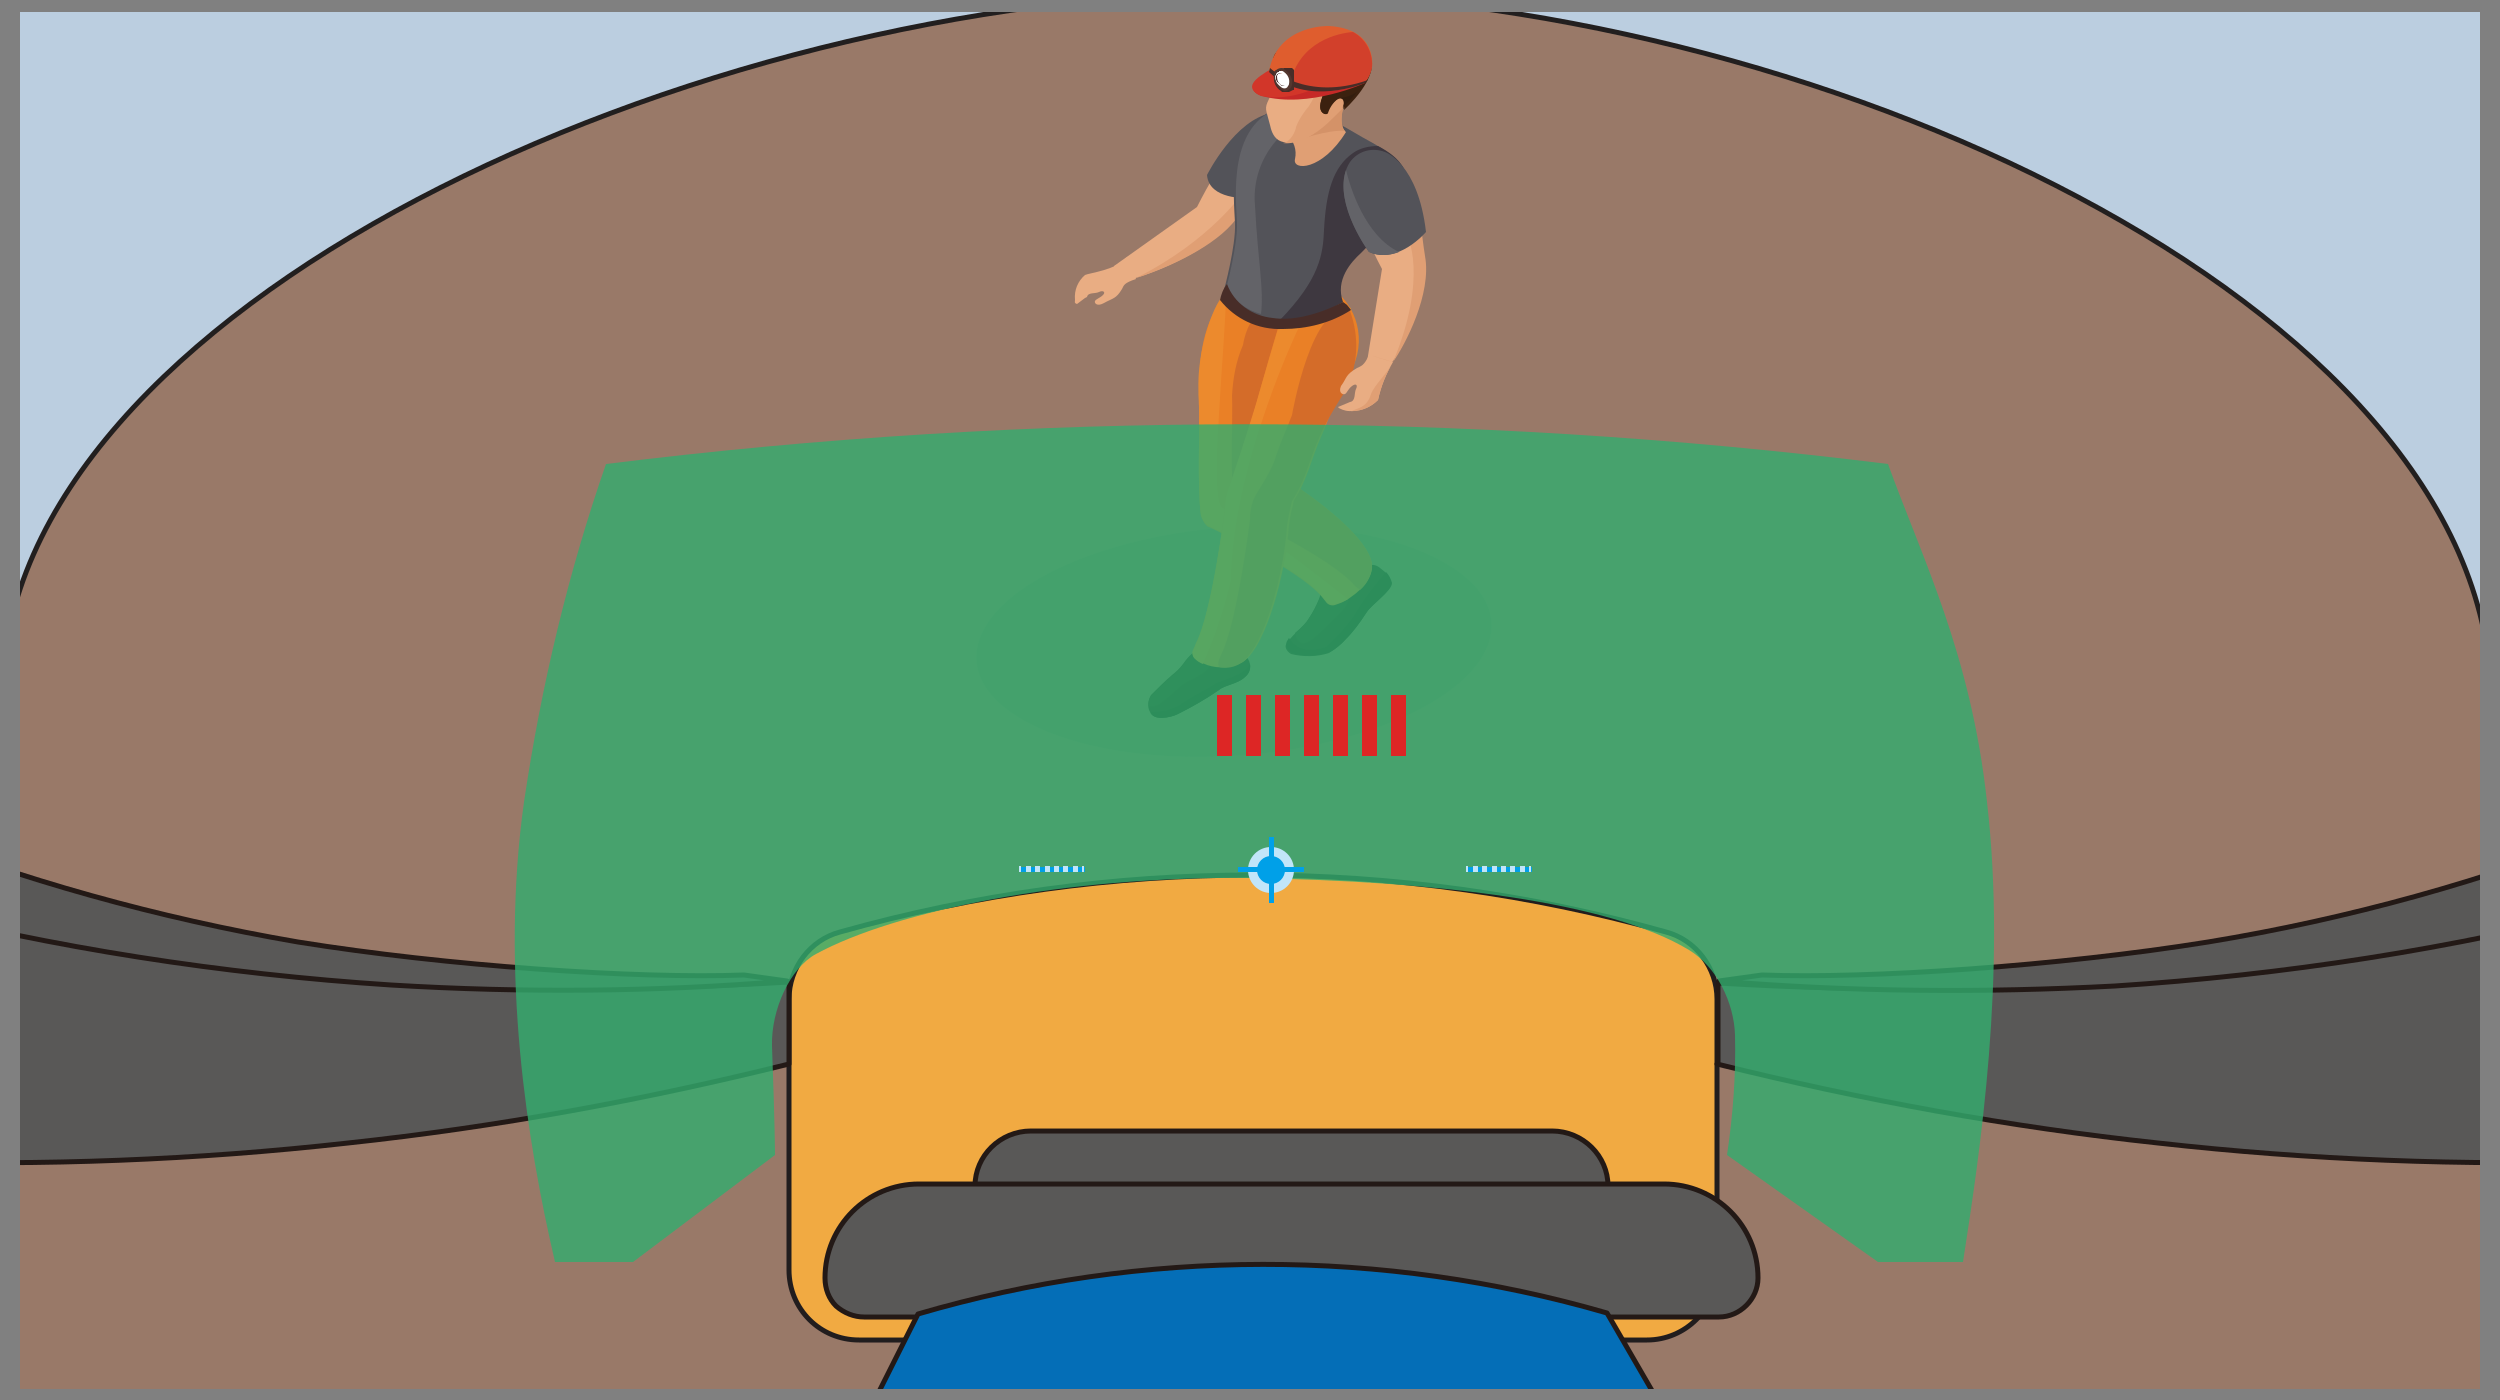 <?xml version="1.0" encoding="utf-8"?>
<!-- Generator: Adobe Illustrator 26.0.1, SVG Export Plug-In . SVG Version: 6.00 Build 0)  -->
<svg version="1.1" id="Layer_1" xmlns="http://www.w3.org/2000/svg" xmlns:xlink="http://www.w3.org/1999/xlink" x="0px" y="0px"
	 viewBox="0 0 250 140" style="enable-background:new 0 0 250 140;" xml:space="preserve">
<rect x="0" y="0" width="250" height="140" fill="#808080" stroke="none"/>
<style type="text/css">
	.st0{clip-path:url(#SVGID_00000025420662631665765580000018091194512590154175_);}
	.st1{fill:#BBCEE0;}
	.st2{fill:#997968;stroke:#221F1F;stroke-width:0.5;stroke-linecap:round;stroke-linejoin:round;}
	.st3{fill:#F1AA42;stroke:#211D1E;stroke-width:0.5;stroke-miterlimit:10;}
	.st4{fill:#595857;stroke:#231916;stroke-width:0.5;stroke-linecap:round;stroke-linejoin:round;}
	.st5{fill:#046EB7;stroke:#231916;stroke-width:0.5;stroke-linecap:round;stroke-linejoin:round;}
	.st6{fill:#E9AD83;}
	.st7{fill-rule:evenodd;clip-rule:evenodd;fill:#E9AD83;}
	.st8{fill:#E09F74;}
	.st9{fill:#E39B28;}
	.st10{opacity:0.2;}
	.st11{fill:#5D5E5E;}
	.st12{fill:#1D160D;}
	.st13{fill:#12100C;}
	.st14{fill:#241C12;}
	.st15{fill:#EA8026;}
	.st16{fill:#D46C29;}
	.st17{fill:#EC8A2D;}
	.st18{fill:#535359;}
	.st19{fill:#3E3840;}
	.st20{fill:#636368;}
	.st21{fill:#D49268;}
	.st22{fill-rule:evenodd;clip-rule:evenodd;fill:#E09F74;}
	.st23{fill:#3C210F;}
	.st24{fill:#4C2B14;}
	.st25{fill:#331D0E;}
	.st26{fill:#2E190D;}
	.st27{fill:#492611;}
	.st28{fill:#C62927;}
	.st29{fill:#D23629;}
	.st30{fill:#DF5D2E;}
	.st31{fill:#D2402B;}
	.st32{fill:#482D28;}
	.st33{fill:#FFFFFF;}
	.st34{clip-path:url(#SVGID_00000152947639327553734240000016856173191355355553_);}
	.st35{fill:#54372F;}
	.st36{opacity:0.8;fill:#33AC6E;enable-background:new    ;}
	.st37{fill:#DD2625;}
	.st38{fill:#C1E5F9;}
	.st39{fill:#00A0E8;}
</style>
<g id="Layer_2_00000048490755490642683420000014675482481021217422_">
	<g id="Layer_1-2">
		<g>
			<defs>
				<rect id="SVGID_1_" x="2" y="1.2" width="246" height="137.7"/>
			</defs>
			<clipPath id="SVGID_00000046305338000420439040000011126371536451258815_">
				<use xlink:href="#SVGID_1_"  style="overflow:visible;"/>
			</clipPath>
			<g style="clip-path:url(#SVGID_00000046305338000420439040000011126371536451258815_);">
				<rect x="-0.3" y="-5.1" class="st1" width="250.5" height="148.7"/>
				<path class="st2" d="M249.1,69.5c0.1,6.5,0,72.1,0,72.1H0.2c0,0,0-65.8,0-72.1c0.3-38.5,68.8-70.2,125-70.3
					C180.9-0.8,248.4,30.4,249.1,69.5z"/>
				<path class="st3" d="M164.7,134H85.9c-3.9,0-7-3.1-7-7V99.9c0-3.1,2.1-5.9,5.1-6.7c27-7.6,55.6-7.6,82.6,0
					c3,0.8,5.1,3.6,5.1,6.7V127C171.7,130.9,168.5,134,164.7,134z"/>
				<path class="st4" d="M78.9,106.4c-14.5,3.6-29.2,6.3-44.1,7.9c-15.2,1.7-30.5,2.3-45.8,1.8V90.7c14.8,3.5,29.9,5.9,45.1,7.2
					C49,99,64,99.1,78.9,98.2V106.4z"/>
				<path class="st4" d="M78.7,98.1l-4.3-0.6c-10.7,0.4-29.7-0.9-44.6-3.3C15.8,91.8,2.2,88-11,82.8v7.8c16.4,4.2,33.2,6.8,50.1,7.9
					C52.3,99.3,65.5,99.2,78.7,98.1z"/>
				<path class="st4" d="M171.7,106.4c14.5,3.6,29.2,6.3,44.1,7.9c15.2,1.7,30.5,2.3,45.9,1.8V90.7c-14.8,3.5-29.9,5.9-45.1,7.2
					c-14.9,1.2-29.9,1.3-44.8,0.4V106.4z"/>
				<path class="st4" d="M171.9,98.1l4.3-0.6c10.7,0.4,29.7-0.9,44.6-3.3c14-2.3,27.7-6.1,40.8-11.3v7.8
					c-16.4,4.2-33.2,6.8-50.1,7.9C198.3,99.3,185,99.2,171.9,98.1z"/>
				<path class="st4" d="M103.1,113.1h52.1c3.1,0,5.6,2.5,5.6,5.5v0v7.8l0,0H97.5l0,0v-7.8C97.5,115.6,100,113.1,103.1,113.1
					L103.1,113.1z"/>
				<path class="st4" d="M171.9,131.7H86.4c-1,0-2-0.4-2.8-1.1c-0.7-0.7-1.1-1.7-1.1-2.8l0,0c0-5.2,4.2-9.4,9.4-9.4c0,0,0,0,0,0
					h74.5c5.2,0,9.4,4.2,9.4,9.4c0,0,0,0,0,0l0,0C175.8,129.9,174,131.7,171.9,131.7z"/>
				<path class="st5" d="M91.8,131.4l-9.4,18.7h89.2l-10.9-18.8C138.3,124.8,114.3,124.8,91.8,131.4L91.8,131.4z"/>
				<path class="st6" d="M129,13c0,0-1.8-2.6-4.3,0s-5,7.7-5,7.7l-8.3,5.9c0,0,0.1,1.5,0.9,1.5s7.9-2.3,10.8-5.8S129.6,15.7,129,13z
					"/>
				<path class="st7" d="M112.7,25.7c-1,1.3-3.8,1.6-4.2,1.8c-0.7,0.6-1.1,1.5-1,2.5c0,0.2-0.1,0.3,0.2,0.4l0.8-0.6l0.2-0.1
					c0.1-0.5,0.8-0.3,1.2-0.5s0.7,0,0.4,0.3s-0.7,0.4-0.8,0.6s0.2,0.6,0.9,0.2c0.9-0.5,1.2-0.4,1.8-1.4c0.2-0.4,0.2-0.6,1.4-1
					L112.7,25.7z"/>
				<path class="st8" d="M113.6,27.8c7.6-3.8,10.9-8.8,10.9-8.8l1.5,0.2c-0.9,1-1.9,2.1-2.8,3.2C120.8,25.1,115.9,27.1,113.6,27.8z"
					/>
				<path class="st6" d="M138.8,15.7c0,0-3.8-0.5-3.6,2.8s3,8.4,3,8.4l-1.5,9.3c0,0,1.4,1,2.1,0.5s4.4-6.8,3.6-11
					S141.7,17,138.8,15.7z"/>
				<path class="st8" d="M139.3,36.2c3.6-8.6,1.4-12.7,1.4-12.7l1.3-1.4c0.2,1.1,0.3,2.3,0.5,3.5C143.2,29.4,140.5,34.5,139.3,36.2z
					"/>
				<path class="st9" d="M122.4,29.4c-1.5,3.4-2.3,7.2-2.3,10.9l13.5-0.5c0,0,3.1-4.5,1.4-9.1L122.4,29.4z"/>
				<g class="st10">
					<path class="st11" d="M144.3,56.2c8.3,4.6,5.7,11.9-5.9,16.3s-27.6,4.2-35.9-0.4s-5.7-11.9,5.8-16.3S136,51.5,144.3,56.2z"/>
				</g>
				<path class="st12" d="M137.1,56.5c0.6-0.1,1,0.4,1.4,0.7c0.3,0.3,0.5,0.7,0.6,1.2c0,0.7-2.1,2.2-2.5,2.9c-0.6,1-1.3,1.9-2.1,2.7
					c-0.4,0.5-1,0.9-1.6,1.3c-1.2,0.4-2.6,0.4-3.8,0.1c-0.5-0.3-0.7-0.8-0.4-1.1c0.9-1.3,1.7-1.5,2.2-2.5c0.4-0.6,0.7-1.2,1-1.9
					c0.1-0.3,0.6-1.9,1.1-1.8L137.1,56.5z"/>
				<path class="st13" d="M129.2,65.3c1.3,0.4,2.6,0.3,3.8-0.1c0.6-0.3,1.1-0.8,1.6-1.3c0.8-0.8,1.4-1.7,2.1-2.7
					c0.4-0.7,2.5-2.1,2.5-2.9c-0.1-0.4-0.3-0.8-0.6-1.1c-1.2,1.4-2.3,2.8-3.2,4.4c-0.8,1.1-1.8,2.2-2.8,3.1
					c-2.4,0.8-3.3-0.3-3.7-0.9c-0.1,0.1-0.1,0.2-0.2,0.3C128.5,64.5,128.7,65,129.2,65.3z"/>
				<path class="st14" d="M132,59.8c-0.3,0.7-0.6,1.3-1,1.9c-0.4,0.6-0.9,1.1-1.5,1.6c0.1,0.6,0.5,1.6,1.8,0.6
					c0.9-0.8,1.8-1.6,2.6-2.5c0.6-0.5,1-1.2,1.1-1.9c0-0.7-0.2-1.4-0.6-1.9l-1.3,0.5C132.5,57.9,132.1,59.5,132,59.8z"/>
				<path class="st12" d="M123.8,64.9c0.5,0.1,0.8,0.7,1,1c0.4,0.6,0.2,1.4-0.3,1.8c-0.7,0.7-2,0.8-2.6,1.3
					c-1.3,0.9-2.7,1.7-4.1,2.4c-0.8,0.4-2.5,0.7-2.8-0.2c-0.3-0.5-0.2-1.2,0.1-1.7c0.7-0.7,1.4-1.4,2.1-2c0.4-0.3,0.8-0.7,1.1-1.1
					c0.2-0.3,1.1-1.5,1.6-1.3L123.8,64.9z"/>
				<path class="st13" d="M117.8,71.4c1.4-0.7,2.8-1.5,4.1-2.4c0.5-0.5,1.9-0.6,2.6-1.3c0.4-0.3,0.6-0.8,0.5-1.3
					c-0.6,1.2-2.9,1.6-3.5,2s-2.6,1.4-3.5,2.1c-0.9,0.5-1.9,0.7-2.9,0.7C115.3,72.1,117,71.8,117.8,71.4z"/>
				<path class="st14" d="M118.3,66.5c-0.3,0.4-0.7,0.8-1.1,1.1c-0.7,0.6-1.4,1.3-2.1,2c-0.2,0.3-0.3,0.6-0.2,1
					c0.4,0.1,0.9,0,1.2-0.3c1.6-1.2,1.4-1.3,2.3-1.9s2.5-1.1,2.6-2c0.1-0.4,0.1-0.8,0-1.2l-1.1,0.1
					C119.4,64.9,118.5,66.2,118.3,66.5z"/>
				<path class="st15" d="M137.2,56.5c-0.2-2.5-5.2-6.5-9.5-9.1c0.2-1.8,0-3.8,0.1-5.5c0.2-2.4-0.2-5.5,0.3-7.8
					c0.1-0.3-5.4-4.6-5.4-4.6c-2.6,2.4-2.7,7.3-2.7,7.3c0.6,1.6-0.2,2.2-0.1,3.9s-0.2,8.3,0.2,10.9c0.1,0.3,0.3,0.7,0.5,0.9
					c0.1,0.1,0.2,0.2,0.3,0.2l0,0c0,0,9,4.2,11.3,7l0.4,0.5c0.2,0.3,0.6,0.4,0.9,0.3c0.6-0.2,1.1-0.4,1.6-0.8
					C136.3,58.9,137.3,57.6,137.2,56.5z"/>
				<path class="st16" d="M137.2,56.5c-0.2-2.5-5.2-6.5-9.5-9.1c0.2-1.8-0.1-3.8,0.1-5.5c0.2-2.4-0.3-4.8,0.1-7.1
					c0.1-0.3,1.2-2.8-2.5-2.6l0.2-0.5c-1,0.7-1.3,2.8-1.3,2.8c-0.7,1.6-1,3.3-1.1,5.1c0.1,1.7-0.2,8.3,0.2,10.9
					c0.1,0.3,0.3,0.7,0.5,0.9c0.1,0.1,0.2,0.2,0.3,0.2l0,0c0,0,9,4.2,11.3,7L136,59C136.7,58.4,137.2,57.5,137.2,56.5z"/>
				<path class="st17" d="M120,36.2c-0.2,1.4-0.2,2.9-0.1,4.4c0.1,1.7-0.2,8.3,0.2,10.9c0.1,0.3,0.3,0.7,0.5,0.9
					c0.1,0.1,0.2,0.2,0.3,0.2l0,0c0,0,9,4.2,11.3,7l0.4,0.5c0.2,0.3,0.6,0.4,0.9,0.3c0.5-0.1,0.9-0.3,1.3-0.5
					c-3.4-2.7-11-8.5-12.5-9.1s0.3-16.8,0.3-21.5C121.3,30.2,120.2,34.4,120,36.2z"/>
				<path class="st15" d="M133.1,29c-2.9-2.3-4.8,2.3-4.8,2.3c-0.6,1.6-2.3,7.7-2.7,9.2c-0.5,1.8-2.4,7.5-2.8,8.4
					c-0.2,0.6-0.3,1.2-0.3,1.8c0,0,0,0,0,0.1s-1.3,10.4-2.9,13.5l-0.2,0.5c-0.2,0.3-0.2,0.6,0,0.9c0.4,0.4,0.8,0.6,1.3,0.8
					c1.2,0.4,2.5,0.3,3.6-0.3c2.4-1.7,4.3-9.1,4.6-13.7c0.1-0.8,0.3-1.7,0.5-2.5c1.3-1.9,1.8-4.3,2.7-6.3s1.4-4.1,2.6-6
					c2-2.8,1.4-6.7-1.3-8.7C133.2,29.1,133.1,29,133.1,29z"/>
				<path class="st16" d="M124.1,66.3c2.4-1.7,4.3-9.1,4.6-13.7c0.1-0.8,0.3-1.7,0.5-2.5c1.3-1.9,1.8-4.3,2.7-6.3
					c0.7-1.6,1.6-3.1,2.5-4.5c1.4-2.5,1.6-5.5,0.6-8.2l0,0c-3.8-1.2-5.8,10.4-5.8,10.4c-0.6,1.6-1.1,2.6-1.6,4.1
					c-0.5,1.8-2,3.6-2.3,4.5c-0.2,0.6-0.3,1.2-0.3,1.8V52c0,0-1.3,10.4-2.9,13.5l-0.2,0.5c-0.1,0.2-0.1,0.5,0,0.7
					C122.7,66.9,123.5,66.7,124.1,66.3z"/>
				<path class="st17" d="M122.8,49c-0.2,0.6-0.3,1.2-0.3,1.8c0,0,0,0,0,0.1s-1.3,10.4-2.9,13.5l-0.2,0.5c-0.2,0.3-0.2,0.6,0,0.9
					c0.3,0.3,0.6,0.5,0.9,0.6c1.2-2.7,2.1-5.4,2.8-8.3c0.2-11.8,6.8-25.4,6.8-25.4l-2-0.1c-0.3,0.9-2,6.8-2.3,7.8
					C125,42.4,123.2,48,122.8,49z"/>
				<path class="st18" d="M129.4,12.8c0,0,0,2.7-4.7,7c0,0-3.8,0.2-4-2.3c0,0,2.8-5.6,6.5-6.2C128.2,11.1,129.2,11.7,129.4,12.8
					C129.4,12.8,129.4,12.8,129.4,12.8z"/>
				<path class="st18" d="M136.2,13.7c2.1,1.2,7,3.4,3.1,7.6c0,0-2.9,3-4.4,4.3c-1,0.9-2.3,2.4-1.4,4.6c0,0-5.8,5.1-11.1-1.2
					c0,0,1.2-4.4,1.1-6.7s-1-9.9,4.5-11.5C130.2,10.2,131.9,11.2,136.2,13.7z"/>
				<path class="st19" d="M139.4,21.3c-1,1.4-2.1,2.8-3.3,4c-1,0.9-2.6,2.7-1.8,4.9c0,0-3.2,2.2-6.4,1.9c4.1-4.2,4.4-6.7,4.5-9.1
					c0.2-3.8,0.9-6.3,2.9-7.7c0.7-0.5,1.6-0.7,2.5-0.7C139.7,15.6,142.3,17.5,139.4,21.3z"/>
				<path class="st20" d="M122.6,28.9c0,0,1.2-4.4,1.1-6.7s-1-9.9,4.5-11.5c1.3-0.4,2.1,0.3,3.9,0.6c-4.2,1.1-7,5-6.6,9.3
					c0.3,5.7,0.9,8.2,0.6,10.8C124.6,31,123.5,30.1,122.6,28.9z"/>
				<path class="st8" d="M128.7,13.5c0.7,0.6,1,1.5,0.8,2.4c-0.3,1.2,2.7,1.2,5.1-2.7c0,0-1.2-0.7,0.3-4.1L128.7,13.5z"/>
				<path class="st21" d="M129.5,14.1c0,0,3.4-1.2,5-1c0,0-0.7-0.5-0.1-2.6c1.2-1.1,1.8-2.7,1.6-4.3c-0.3-1.5-1.6-2.5-3.1-2.4
					C132.9,3.9,136.9,9,129.5,14.1z"/>
				<path class="st6" d="M127.1,7.9c0,0.4,0.5,0.4-0.2,2c-0.5,1-0.3,1,0.1,2.6c0.2,0.9,0.7,2.8,4.1,1c0,0,3.3-2.4,4.3-4.3
					s0.9-3.7-0.8-5C134.6,4.3,127.2,2.4,127.1,7.9z"/>
				<path class="st22" d="M127.2,7.2c0.9,0.5,1.9,0.9,2.9,1c0,0,1.6-0.2,1.6,0.4c-0.1,0.7-0.4,1.4-0.8,2c-0.5,0.6-1,1.3-1.3,2.1
					c0,0.3-0.5,1.5-1.3,1.6c0,0,2.1,0.5,5.1-2.6c0,0,2.5-2.4,2.5-2.8s-3.1-1.6-3.9-1.8s-4.4-1-4.4-1S127.2,6.9,127.2,7.2z"/>
				<path class="st23" d="M127.3,6.1c-0.1,1,2.6,1.4,4.4,1.6c0.7,0,1.1,0.5,0.5,2.1s0.5,1.8,0.6,1.5c0.4-1.3,2-2.5,1.6-0.3
					c0,0,3.7-3.3,2.6-5.5c-0.8-1.5-3-3-7.3-1.5C128.8,4.2,127.4,4.9,127.3,6.1z"/>
				<path class="st23" d="M132.2,9.8c-0.6,1.7,0.5,1.6,0.5,1.6c0.4-1.6,2.1-2.3,1.6-0.5c0,0,3.7-3.3,2.6-5.5c-0.4-0.8-1.1-1.4-2-1.7
					c2.2,3.2-1.7,3.3-2.7,4.1C132.5,7.9,132.6,8.5,132.2,9.8z"/>
				<path class="st24" d="M132.4,8.9c0,0,0.8-0.6,0.8,0.1c0.4-0.2,0.6-0.6,0.7-1c0.4,0,0.6,0.3,0.6,0.7c0,0,0,0,0,0
					c0,0,0.7-0.6,0.5-1.2c0.4,0.3,0.6,0.7,0.6,1.1c0,0,0.9-1,0.7-1.6c0,0,0.3,0,0.3,0.8c0.6-0.9,0.5-2.1-0.2-2.9c0,0,0,1.9-4.4,2.8
					C132.4,8.1,132.5,8.5,132.4,8.9z"/>
				<path class="st25" d="M133.9,9.8c0,0,1.6-0.1,2.1-1c-0.5,0.7-1.1,1.4-1.8,2C134.3,10.8,134.7,9.8,133.9,9.8z"/>
				<path class="st26" d="M136.5,4.9c0,0-0.1,2-4.4,2.8c0,0-3.6,0.3-4.7-1.4c-0.1-0.3-0.1-0.7,0.2-1c0,0,0,0.8,0.6,1
					c0,0-0.2-0.5,0-0.7c0.2,0.4,0.6,0.8,1.1,0.9c-0.1-0.2-0.1-0.5,0.1-0.7c0.4,0.7,1.1,1.1,1.9,1.2c0,0-0.4-0.3-0.4-0.7
					c0.6,0.4,1.4,0.6,2.1,0.5c0,0-0.8-0.2-0.8-0.6c0.8,0.2,1.7,0.1,2.4-0.2c-0.3,0-0.7,0-0.9-0.2C133.7,5.8,136.1,5.8,136.5,4.9z"/>
				<path class="st27" d="M135.9,4.2c0,0-2.6-2.2-7.2,0.1c0,0,1.9-0.4,2.6-0.5s-0.5,0.4-1.1,0.6c0.9-0.1,1.7-0.2,2.6-0.3
					c0.8-0.1,2.3,0,1.2,0.2S135.7,4.1,135.9,4.2z"/>
				<path class="st28" d="M136.5,8.3c0,0-5.6,2.6-10.3,1.3c0,0-2.7-0.7,1.2-2.7L136.5,8.3z"/>
				<path class="st29" d="M127.3,6.8l6.5,0.8c-1.5,1-4.5,2.6-7.7,2C124.4,8.8,125.3,7.9,127.3,6.8z"/>
				<path class="st30" d="M137.2,6.7c0,0,0.6-3.8-4.3-4.1c0,0-5.1-0.2-6,4.5c2.8,2.1,6.6,2.5,9.7,1C136.9,7.7,137.1,7.2,137.2,6.7z"
					/>
				<path class="st31" d="M137.2,6.7c-0.1,0.5-0.3,1-0.6,1.4c-2.3,1.2-5,1.3-7.4,0.4c-0.1,0-0.1-0.1-0.2-0.1
					c0.9-4.3,4.9-5.1,6.3-5.2C136.6,3.9,137.3,5.3,137.2,6.7z"/>
				<path class="st32" d="M136.5,8.3c0,0-5.9,2.5-9.6-1.1l0.1-0.4c0,0,3.6,3.4,9.8,1.2L136.5,8.3z"/>
				<path class="st32" d="M127.4,7.4c0-0.1,0-0.1,0-0.2l0,0l0,0c0,0,0.1-0.1,0.1-0.1l0,0l0.1-0.1l0,0h0.1h0.1h0.1h0.1l0.4-0.2l0,0
					l0,0h0.5l0,0h0.1h0.1l0,0h0.1l0.1,0.1l0,0l0,0l0.1,0.1l0,0v0.1l0,0l0,0v0.1l0,0l0,0l0,0c0,0,0,0.1,0,0.1v0.1c0,0,0,0.1,0,0.1
					v0.1v0.1l0,0c0,0,0,0,0,0.1c0,0,0,0.1,0,0.1l0,0l0,0l0,0c0,0,0,0.1,0,0.1v0.3c0,0,0,0.1,0,0.1v0.1c0,0,0,0,0,0.1v0.1
					c0,0,0,0,0,0.1v0.1v0.1l0,0l0,0l0,0l0,0l0,0l0,0l0,0l0,0h-0.1l-0.4,0.2l0,0h-0.1h-0.1h-0.1h-0.2c-0.1,0-0.1,0-0.2,0l0,0
					l-0.1-0.1l0,0c-0.5-0.3-0.8-0.9-0.7-1.5L127.4,7.4z M128.1,7.4L128.1,7.4L128.1,7.4v0.1v0.2l0,0c0,0.1,0,0.1,0.1,0.2V8
					c0,0,0,0.1,0.1,0.1l0,0l0,0l0.1,0.1l0,0l0.1,0.1l0,0h0.1l0,0l0,0l0,0l0,0l0,0c0,0,0-0.1,0-0.1c0,0,0-0.1,0-0.2l0,0
					c0,0,0,0,0-0.1c0-0.1,0-0.1,0-0.2l0,0c0,0,0-0.1,0-0.1c0,0,0,0,0-0.1c0-0.1-0.1-0.1-0.1-0.2c0,0,0-0.1-0.1-0.1l-0.1-0.1l0,0
					l-0.2-0.1l0.1,0h-0.1l0,0l0,0l0,0l0,0C128.1,7.2,128.1,7.3,128.1,7.4L128.1,7.4z M128.4,7L128.4,7z"/>
				<polygon class="st32" points="128.6,6.7 128.7,6.7 128.6,6.7 				"/>
				<g>
					<path class="st33" d="M127.9,7.2c-0.1,0-0.1,0.1-0.2,0.1c0,0.1-0.1,0.1-0.1,0.2c-0.1,0.2-0.1,0.4,0,0.6
						c0.1,0.4,0.4,0.7,0.8,0.8c0.3,0.1,0.6-0.1,0.6-0.4c0,0,0,0,0-0.1c0.1-0.5-0.2-0.9-0.6-1.2c-0.1,0.1-0.1,0.1-0.1,0.2
						c0.3,0.2,0.5,0.5,0.4,0.9c0,0.2-0.3,0.4-0.5,0.3c-0.1,0-0.1,0-0.2-0.1c-0.3-0.2-0.5-0.5-0.4-0.9c0-0.2,0.3-0.4,0.5-0.3
						c0.1,0,0.1,0,0.2,0.1c0-0.1,0-0.2,0.1-0.2C128.3,7.1,128.1,7.1,127.9,7.2z"/>
					<g>
						<defs>
							<path id="SVGID_00000035488557046960783500000011204932682914448301_" d="M127.9,7.2c-0.1,0-0.1,0.1-0.2,0.1
								c0,0.1-0.1,0.1-0.1,0.2c-0.1,0.2-0.1,0.4,0,0.6c0.1,0.4,0.4,0.7,0.8,0.8c0.3,0.1,0.6-0.1,0.6-0.4c0,0,0,0,0-0.1
								c0.1-0.5-0.2-0.9-0.6-1.2c-0.1,0.1-0.1,0.1-0.1,0.2c0.3,0.2,0.5,0.5,0.4,0.9c0,0.2-0.3,0.4-0.5,0.3c-0.1,0-0.1,0-0.2-0.1
								c-0.3-0.2-0.5-0.5-0.4-0.9c0-0.2,0.3-0.4,0.5-0.3c0.1,0,0.1,0,0.2,0.1c0-0.1,0-0.2,0.1-0.2C128.3,7.1,128.1,7.1,127.9,7.2z"
								/>
						</defs>
						<clipPath id="SVGID_00000145058119433069654270000004509036648841944198_">
							<use xlink:href="#SVGID_00000035488557046960783500000011204932682914448301_"  style="overflow:visible;"/>
						</clipPath>
						<g style="clip-path:url(#SVGID_00000145058119433069654270000004509036648841944198_);">
							<g>
								<path class="st33" d="M127.9,7.2c-0.7,0.3-0.3,1.5,0.5,1.7c0.1,0,0.2,0,0.3,0c0.2-0.1,0.3-0.2,0.3-0.4
									c0.1-0.5-0.2-0.9-0.6-1.2c-0.1,0.1-0.1,0.1-0.1,0.2c0.3,0.2,0.5,0.5,0.4,0.9c0,0.2-0.3,0.4-0.5,0.3c-0.1,0-0.1,0-0.2-0.1
									c-0.3-0.2-0.5-0.5-0.4-0.9c0-0.2,0.3-0.4,0.5-0.3c0.1,0,0.1,0,0.2,0.1c0-0.1,0-0.2,0.1-0.2C128.3,7.1,128.1,7.1,127.9,7.2
									L127.9,7.2z"/>
								<path class="st33" d="M128.5,7.2L128.5,7.2L128.5,7.2c0,0.1-0.1,0.1-0.1,0.2c0.3,0.2,0.5,0.5,0.4,0.9c0,0.2-0.3,0.4-0.5,0.3
									c-0.1,0-0.1,0-0.2-0.1c-0.3-0.2-0.5-0.5-0.4-0.9c0-0.2,0.3-0.4,0.5-0.3c0.1,0,0.1,0,0.2,0.1C128.4,7.3,128.4,7.3,128.5,7.2
									L128.5,7.2c-0.2-0.1-0.4-0.1-0.6-0.1h-0.1l0,0l0,0l0,0l0,0l0,0v0.1l0,0v0.1c0,0,0,0,0,0.1v0.1c0,0,0,0,0,0.1v0.1
									c0,0,0,0,0,0.1v0.1c0,0,0,0,0,0.1v0.1v0.1v0.1V8V8v0.1v0.1v0.1l0,0v0.1l0,0h0.1l0,0h0.1h0.1h0.1l0,0h0.1h0.3l0,0
									c0.2-0.1,0.3-0.2,0.3-0.4c0.1-0.5-0.2-0.9-0.6-1.2L128.5,7.2z"/>
								<path class="st33" d="M128.5,7.2C128.5,7.2,128.5,7.2,128.5,7.2l0.1,0.1L128.5,7.2c0,0-0.1,0.1-0.1,0.2
									c0.3,0.2,0.5,0.5,0.4,0.9c0,0.2-0.3,0.4-0.5,0.3c-0.1,0-0.1,0-0.2-0.1c-0.3-0.2-0.5-0.5-0.4-0.9c0-0.2,0.3-0.4,0.5-0.3
									c0.1,0,0.1,0,0.2,0.1C128.4,7.3,128.4,7.2,128.5,7.2L128.5,7.2L128.5,7.2L128.5,7.2c-0.1-0.2-0.3-0.2-0.5-0.1h-0.1l0,0l0,0
									l0,0l0,0l0,0v0.1l0,0v0.1c0,0,0,0,0,0.1v0.1c0,0,0,0,0,0.1v0.1c0,0,0,0,0,0.1v0.1c0,0,0,0,0,0.1v0.1v0.1v0.1v0.1V8V8v0.1
									v0.1l0,0v0.1l0,0h0.1l0,0h0.1h0.1h0.1l0,0h0.1h0.3l0,0c0.2-0.1,0.3-0.2,0.3-0.4c0.1-0.5-0.2-0.9-0.6-1.2L128.5,7.2z"/>
								<path class="st33" d="M128.5,7.2C128.5,7.2,128.5,7.2,128.5,7.2c0.1,0.1,0.2,0.1,0.3,0.2C128.7,7.3,128.6,7.3,128.5,7.2
									c-0.1,0-0.1,0.1-0.1,0.2c0.3,0.2,0.5,0.5,0.4,0.9c0,0.2-0.3,0.4-0.5,0.3c-0.1,0-0.1,0-0.2-0.1c-0.3-0.2-0.5-0.5-0.4-0.9
									c0-0.2,0.3-0.4,0.5-0.3c0.1,0,0.1,0,0.2,0.1C128.4,7.3,128.4,7.3,128.5,7.2L128.5,7.2l-0.1,0C128.4,7.2,128.5,7.2,128.5,7.2
									c-0.1-0.1-0.3-0.1-0.5-0.1h-0.1l0,0l0,0l0,0l0,0l0,0v0.1l0,0v0.1c0,0,0,0,0,0.1v0.1c0,0,0,0,0,0.1v0.1c0,0,0,0,0,0.1v0.1
									c0,0,0,0,0,0.1v0.1v0.1v0.1V8v0.1v0.1v0.1v0.1l0,0v0.1l0,0h0.1l0,0h0.1h0.1h0.1l0,0h0.1h0.3l0,0c0.2-0.1,0.3-0.2,0.3-0.4
									c0.1-0.5-0.2-0.9-0.6-1.2L128.5,7.2z"/>
								<path class="st33" d="M128.5,7.2c0.1,0.1,0.3,0.2,0.3,0.3C128.7,7.4,128.6,7.3,128.5,7.2c-0.1,0.1-0.1,0.1-0.1,0.2
									c0.3,0.2,0.5,0.5,0.4,0.9c0,0.2-0.3,0.4-0.5,0.3c-0.1,0-0.1,0-0.2-0.1c-0.3-0.2-0.5-0.5-0.4-0.9c0-0.2,0.3-0.4,0.5-0.3
									c0.1,0,0.1,0,0.2,0.1C128.4,7.4,128.4,7.3,128.5,7.2L128.5,7.2l-0.3-0.1C128.3,7.2,128.4,7.2,128.5,7.2
									c-0.2-0.1-0.4-0.1-0.6-0.1h-0.1l0,0l0,0l0,0l0,0l0,0v0.1l0,0v0.1c0,0,0,0,0,0.1v0.1c0,0,0,0,0,0.1v0.1c0,0,0,0,0,0.1v0.1
									c0,0,0,0,0,0.1v0.1v0.1v0.1V8V8v0.1v0.1v0.1l0,0v0.1l0,0h0.1l0,0h0.1h0.1h0.1l0,0h0.1h0.3l0,0c0.2-0.1,0.3-0.2,0.3-0.4
									c0.1-0.5-0.2-0.9-0.6-1.2L128.5,7.2z"/>
								<path class="st33" d="M128.5,7.2C128.5,7.2,128.5,7.2,128.5,7.2c0.2,0.1,0.3,0.2,0.4,0.4C128.8,7.4,128.6,7.3,128.5,7.2
									c-0.1,0.1-0.1,0.1-0.1,0.2c0.3,0.2,0.5,0.5,0.4,0.9c0,0.2-0.3,0.4-0.5,0.3c-0.1,0-0.1,0-0.2-0.1c-0.3-0.2-0.5-0.5-0.4-0.9
									c0-0.2,0.3-0.4,0.5-0.3c0.1,0,0.1,0,0.2,0.1C128.4,7.3,128.4,7.3,128.5,7.2L128.5,7.2c-0.1,0-0.2-0.1-0.3-0.1
									C128.3,7.1,128.4,7.2,128.5,7.2c-0.1-0.1-0.3-0.1-0.5-0.1h-0.1l0,0l0,0l0,0l0,0l0,0v0.1l0,0v0.1c0,0,0,0,0,0.1v0.1
									c0,0,0,0,0,0.1v0.1c0,0,0,0,0,0.1v0.1c0,0,0,0,0,0.1v0.1v0.1v0.1V8V8v0.1v0.1v0.1l0,0v0.1l0,0h0.1l0,0h0.1h0.1h0.1l0,0h0.1
									h0.3l0,0c0.2-0.1,0.3-0.2,0.3-0.4c0.1-0.5-0.2-0.9-0.6-1.2L128.5,7.2z"/>
								<path class="st33" d="M128.5,7.2c0.2,0.1,0.3,0.3,0.4,0.5C128.8,7.5,128.6,7.4,128.5,7.2c-0.1,0.1-0.1,0.1-0.1,0.2
									c0.3,0.2,0.5,0.5,0.4,0.9c0,0.2-0.3,0.4-0.5,0.3c-0.1,0-0.1,0-0.2-0.1c-0.3-0.2-0.5-0.5-0.4-0.9c0-0.2,0.3-0.4,0.5-0.3
									c0.1,0,0.1,0,0.2,0.1C128.4,7.4,128.4,7.3,128.5,7.2L128.5,7.2c-0.2,0-0.3,0-0.4-0.1C128.2,7.1,128.4,7.2,128.5,7.2
									c-0.2-0.1-0.4-0.1-0.6-0.1h-0.1l0,0l0,0l0,0l0,0l0,0v0.1l0,0v0.1c0,0,0,0,0,0.1v0.1c0,0,0,0,0,0.1v0.1c0,0,0,0,0,0.1v0.1
									c0,0,0,0,0,0.1v0.1v0.1v0.1V8v0.1v0.1v0.1v0.1l0,0v0.1l0,0h0.1l0,0h0.1h0.1h0.1l0,0h0.1h0.3l0,0c0.2-0.1,0.3-0.2,0.3-0.4
									c0.1-0.5-0.2-0.9-0.6-1.2L128.5,7.2z"/>
								<path class="st33" d="M128.5,7.2c0.2,0.1,0.4,0.3,0.5,0.6C128.8,7.6,128.7,7.4,128.5,7.2c-0.1,0.1-0.1,0.2-0.1,0.2
									c0.3,0.2,0.5,0.5,0.4,0.9c0,0.2-0.3,0.4-0.5,0.3c-0.1,0-0.1,0-0.2-0.1c-0.3-0.2-0.5-0.5-0.4-0.9c0-0.2,0.3-0.4,0.5-0.3
									c0.1,0,0.1,0,0.2,0.1C128.4,7.4,128.4,7.3,128.5,7.2L128.5,7.2c-0.2,0-0.3-0.1-0.5-0.1C128.2,7.1,128.3,7.2,128.5,7.2
									c-0.2-0.1-0.4-0.1-0.6,0h-0.1l0,0l0,0l0,0l0,0l0,0v0.1l0,0v0.1c0,0,0,0,0,0.1v0.1c0,0,0,0,0,0.1v0.1c0,0,0,0,0,0.1v0.1
									c0,0,0,0,0,0.1v0.1v0.1v0.1V8V8v0.1v0.1v0.1l0,0v0.1l0,0h0.1l0,0h0.1h0.1h0.1l0,0h0.1h0.3l0,0c0.2-0.1,0.3-0.2,0.3-0.4
									c0.1-0.5-0.2-0.9-0.6-1.2L128.5,7.2z"/>
								<path class="st33" d="M128.5,7.2c0.2,0.1,0.4,0.4,0.5,0.6c-0.1-0.1-0.2-0.2-0.2-0.3C128.6,7.4,128.6,7.3,128.5,7.2
									c0,0.1,0,0.2,0,0.2c0.3,0.2,0.5,0.5,0.4,0.9c0,0.2-0.3,0.4-0.5,0.3c-0.1,0-0.1,0-0.2-0.1c-0.3-0.2-0.5-0.5-0.4-0.9
									c0-0.2,0.3-0.4,0.5-0.3c0.1,0,0.1,0,0.2,0.1C128.4,7.4,128.4,7.3,128.5,7.2L128.5,7.2c-0.2,0-0.4,0-0.5-0.1
									C128.2,7.1,128.3,7.1,128.5,7.2c-0.2-0.1-0.4-0.1-0.5-0.1h-0.1l0,0l0,0l0,0l0,0l0,0v0.1l0,0v0.1c0,0,0,0,0,0.1v0.1
									c0,0,0,0,0,0.1v0.1c0,0,0,0,0,0.1v0.1c0,0,0,0,0,0.1v0.1v0.1v0.1V8V8v0.1v0.1v0.1l0,0v0.1l0,0h0.1l0,0h0.1h0.1h0.1l0,0h0.1
									h0.3l0,0c0.2-0.1,0.3-0.2,0.3-0.4c0.1-0.5-0.2-0.9-0.6-1.2L128.5,7.2z"/>
								<path class="st33" d="M128.5,7.2c0.3,0.1,0.4,0.4,0.5,0.7c-0.1-0.1-0.2-0.2-0.2-0.3C128.7,7.5,128.6,7.4,128.5,7.2
									c0,0.1,0,0.2,0,0.2c0.3,0.2,0.5,0.5,0.4,0.9c0,0.2-0.3,0.4-0.5,0.3c-0.1,0-0.1,0-0.2-0.1c-0.3-0.2-0.5-0.5-0.4-0.9
									c0-0.2,0.3-0.4,0.5-0.3c0.1,0,0.1,0,0.2,0.1C128.4,7.4,128.4,7.3,128.5,7.2L128.5,7.2c-0.2,0-0.3-0.1-0.5-0.1l0,0
									C128,7.2,128.2,7,128.5,7.2c-0.1-0.1-0.3-0.1-0.5-0.1h-0.1l0,0l0,0l0,0l0,0l0,0v0.1l0,0v0.1c0,0,0,0,0,0.1v0.1
									c0,0,0,0,0,0.1v0.1c0,0,0,0,0,0.1v0.1c0,0,0,0,0,0.1v0.1v0.1v0.1V8V8v0.1v0.1v0.1l0,0v0.1l0,0h0.1l0,0h0.1h0.1h0.1l0,0h0.1
									h0.3l0,0c0.2-0.1,0.3-0.2,0.3-0.4c0.1-0.5-0.2-0.9-0.6-1.2L128.5,7.2z"/>
								<path class="st33" d="M128.5,7.2c0.3,0.2,0.5,0.4,0.5,0.7l0,0c0,0,0-0.1-0.1-0.1C128.8,7.6,128.7,7.4,128.5,7.2
									c0,0.1,0,0.2,0,0.2c0.3,0.2,0.5,0.5,0.4,0.9c0,0.2-0.3,0.4-0.5,0.3c-0.1,0-0.1,0-0.2-0.1c-0.3-0.2-0.5-0.5-0.4-0.9
									c0-0.2,0.3-0.4,0.5-0.3c0.1,0,0.1,0,0.2,0.1C128.5,7.4,128.5,7.3,128.5,7.2l-0.1,0.1c-0.1-0.1-0.3-0.1-0.4-0.2
									c0,0,0,0-0.1,0l0,0C127.9,7.2,128.1,7,128.5,7.2C128.4,7,128.2,7,128,7.1h-0.1l0,0l0,0l0,0l0,0l0,0v0.1l0,0v0.1
									c0,0,0,0,0,0.1v0.1c0,0,0,0,0,0.1v0.1c0,0,0,0,0,0.1v0.1c0,0,0,0,0,0.1v0.1v0.1v0.1v0.1V8V8v0.1v0.1l0,0v0.1l0,0h0.1l0,0
									h0.1h0.1h0.1l0,0h0.1h0.3l0,0c0.2-0.1,0.3-0.2,0.3-0.4c0.1-0.5-0.2-0.9-0.6-1.2L128.5,7.2z"/>
								<path class="st33" d="M128.4,7.4c0.3,0.2,0.5,0.5,0.4,0.9c0,0.2-0.3,0.4-0.5,0.3c-0.1,0-0.1,0-0.2-0.1
									c-0.3-0.2-0.5-0.5-0.4-0.9c0-0.2,0.3-0.4,0.5-0.3C128.3,7.3,128.3,7.4,128.4,7.4L128.4,7.4L128.4,7.4
									c-0.2-0.2-0.3-0.2-0.4-0.3c0,0-0.1,0-0.1,0s0.1-0.1,0.2-0.1c0.1,0,0.2,0,0.3,0c-0.1-0.1-0.3-0.1-0.5,0h-0.1l0,0l0,0l0,0l0,0
									l0,0v0.1l0,0v0.1c0,0,0,0,0,0.1v0.1c0,0,0,0,0,0.1v0.1c0,0,0,0,0,0.1v0.1c0,0,0,0,0,0.1v0.1v0.1v0.1v0.1v0.1V8v0.1v0.1l0,0
									v0.1l0,0h0.1l0,0h0.1h0.1h0.1l0,0h0.1h0.3l0,0c0.2-0.1,0.3-0.2,0.3-0.4c0.1-0.4-0.1-0.7-0.4-1l0,0c0.3,0.3,0.3,0.6,0.3,0.6
									c-0.3-0.5-0.3-0.6-0.6-0.7v0.1L128.4,7.4z"/>
								<path class="st33" d="M128.4,7.4c0.3,0.2,0.5,0.5,0.4,0.9c0,0.2-0.3,0.4-0.5,0.3c-0.1,0-0.1,0-0.2-0.1
									c-0.3-0.2-0.5-0.5-0.4-0.9c0-0.2,0.3-0.4,0.5-0.3C128.3,7.3,128.3,7.4,128.4,7.4C128.4,7.4,128.4,7.4,128.4,7.4L128.4,7.4
									c-0.2-0.2-0.3-0.2-0.5-0.2l0,0c0,0,0.1-0.1,0.3-0.1c0.1,0,0.1,0,0.2,0c-0.1,0-0.3,0-0.4,0h-0.1l0,0l0,0l0,0l0,0l0,0v0.1l0,0
									v0.1c0,0,0,0,0,0.1v0.1c0,0,0,0,0,0.1v0.1c0,0,0,0,0,0.1v0.1c0,0,0,0,0,0.1v0.1v0.1v0.1v0.1V8v0.1v0.1v0.1l0,0v0.1l0,0h0.1
									l0,0h0.1h0.1h0.1l0,0h0.1h0.3l0,0c0.2-0.1,0.3-0.2,0.3-0.4c0-0.3-0.1-0.7-0.3-0.9l0,0c0.3,0.4,0.2,0.6,0.2,0.6s0,0-0.1-0.1
									c-0.1-0.3-0.3-0.5-0.5-0.6c0,0,0,0.1,0,0.1L128.4,7.4z"/>
								<path class="st33" d="M128.4,7.4c0.3,0.2,0.5,0.5,0.4,0.9c0,0.2-0.3,0.4-0.5,0.3c-0.1,0-0.1,0-0.2-0.1
									c-0.3-0.2-0.5-0.5-0.4-0.9c0-0.2,0.3-0.4,0.5-0.3C128.3,7.3,128.3,7.4,128.4,7.4L128.4,7.4L128.4,7.4
									c-0.2-0.1-0.4-0.1-0.5-0.1c0,0,0,0-0.1,0c0,0,0.1-0.2,0.3-0.2h0.2c-0.1,0-0.2,0-0.3,0h-0.1l0,0l0,0l0,0l0,0l0,0v0.1l0,0v0.1
									c0,0,0,0,0,0.1v0.1c0,0,0,0,0,0.1v0.1c0,0,0,0,0,0.1v0.1c0,0,0,0,0,0.1v0.1v0.1V8V8v0.1v0.1v0.1v0.1l0,0v0.1l0,0h0.1l0,0
									h0.1h0.1h0.1l0,0h0.1h0.3l0,0c0.2-0.1,0.3-0.2,0.3-0.4c0-0.3,0-0.6-0.2-0.8l0,0c0.2,0.4,0.2,0.6,0.2,0.6l0,0
									c0-0.1-0.1-0.1-0.1-0.2c-0.1-0.2-0.3-0.4-0.5-0.6l0,0L128.4,7.4z"/>
								<path class="st33" d="M128.4,7.4c0.3,0.2,0.5,0.5,0.4,0.9c0,0.2-0.3,0.4-0.5,0.3c-0.1,0-0.1,0-0.2-0.1
									c-0.3-0.2-0.5-0.5-0.4-0.9c0-0.2,0.3-0.4,0.5-0.3C128.3,7.3,128.3,7.4,128.4,7.4L128.4,7.4L128.4,7.4
									c-0.2-0.1-0.4-0.1-0.6,0c0,0,0,0-0.1,0c0,0,0.1-0.2,0.3-0.3h0.2c-0.1,0-0.2,0-0.2,0h-0.1l0,0l0,0l0,0l0,0l0,0v0.1l0,0v0.1
									c0,0,0,0,0,0.1v0.1c0,0,0,0,0,0.1v0.1c0,0,0,0,0,0.1v0.1c0,0,0,0,0,0.1v0.1v0.1v0.1V8V8v0.1v0.1v0.1l0,0v0.1l0,0h0.1l0,0
									h0.1h0.1h0.1l0,0h0.1h0.3l0,0c0.2-0.1,0.3-0.2,0.3-0.4c0-0.3,0-0.6-0.2-0.8v0.1c0.2,0.3,0.1,0.6,0.1,0.6
									c0,0-0.1-0.1-0.1-0.2c-0.1-0.3-0.2-0.5-0.5-0.7l0,0L128.4,7.4z"/>
								<path class="st33" d="M128.9,7.7c0.2,0.4,0.1,0.6,0.1,0.7l0,0c0,0-0.1,0-0.2,0.1c0,0.1-0.1,0.1-0.2,0.2c-0.1,0-0.2,0-0.3,0
									c-0.3-0.1-0.5-0.3-0.6-0.6c0-0.1-0.1-0.6-0.1-0.6c0-0.1,0.1-0.2,0.3-0.3c0.1,0,0.1,0,0.2,0c-0.1,0-0.1,0-0.2,0h-0.1l0,0l0,0
									l0,0l0,0l0,0v0.1l0,0v0.1c0,0,0,0,0,0.1v0.1c0,0,0,0,0,0.1v0.1c0,0,0,0,0,0.1v0.1c0,0,0,0,0,0.1v0.1v0.1v0.1v0.1V8V8v0.1
									v0.1l0,0v0.1l0,0h0.1l0,0h0.1h0.1h0.1l0,0h0.1h0.3l0,0c0.2-0.1,0.3-0.2,0.3-0.4c0-0.2,0-0.5-0.1-0.7l0,0L128.9,7.7z"/>
								<path class="st33" d="M129,7.8c0.3,0.8-0.4,1-0.7,0.8c-0.4-0.1-0.6-0.5-0.6-0.8c-0.1-0.5,0.2-0.6,0.3-0.7h0.1h-0.1h-0.1l0,0
									l0,0l0,0l0,0l0,0v0.1l0,0v0.1c0,0,0,0,0,0.1v0.1c0,0,0,0,0,0.1v0.1c0,0,0,0,0,0.1v0.1c0,0,0,0,0,0.1v0.1v0.1v0.1v0.1V8v0.1
									v0.1v0.1l0,0v0.1l0,0h0.1l0,0h0.1h0.1h0.1l0,0h0.1h0.3l0,0c0.2-0.1,0.3-0.2,0.3-0.4c0-0.2,0-0.5-0.1-0.7v0.1l0,0L129,7.8z"
									/>
								<path class="st33" d="M129,7.8c0.3,0.8-0.4,1-0.7,0.9c-0.7-0.3-0.9-1.4-0.3-1.6l0,0h-0.1h-0.1l0,0l0,0l0,0l0,0l0,0v0.1l0,0
									v0.1c0,0,0,0,0,0.1v0.1c0,0,0,0,0,0.1v0.1c0,0,0,0,0,0.1v0.1c0,0,0,0,0,0.1v0.1v0.1v0.1v0.1V8v0.1v0.1v0.1l0,0v0.1l0,0h0.1
									l0,0h0.1h0.1h0.1l0,0h0.1h0.3l0,0c0.2-0.1,0.3-0.2,0.3-0.4c0-0.2,0-0.4-0.1-0.6l0,0L129,7.8z"/>
								<path class="st33" d="M129,7.9c0.2,0.7-0.4,0.9-0.8,0.8c-0.6-0.3-0.9-1.4-0.3-1.6l0,0h-0.1l0,0l0,0l0,0l0,0l0,0v0.1l0,0v0.1
									c0,0,0,0,0,0.1v0.1c0,0,0,0,0,0.1v0.1c0,0,0,0,0,0.1v0.1c0,0,0,0,0,0.1v0.1v0.1v0.1v0.1V8v0.1v0.1v0.1l0,0v0.1l0,0h0.1l0,0
									h0.1h0.1h0.1l0,0h0.1h0.3l0,0c0.2-0.1,0.3-0.2,0.3-0.4C128.9,7.8,128.9,7.8,129,7.9L129,7.9L129,7.9L129,7.9z"/>
								<path class="st33" d="M129,7.9c0.2,0.7-0.4,1-0.8,0.8c-0.7-0.3-0.9-1.3-0.3-1.6h-0.1l0,0l0,0l0,0l0,0l0,0v0.1l0,0v0.1
									c0,0,0,0,0,0.1v0.1c0,0,0,0,0,0.1v0.1c0,0,0,0,0,0.1v0.1c0,0,0,0,0,0.1v0.1v0.1v0.1V8V8v0.1v0.1v0.1l0,0v0.1l0,0h0.1l0,0
									h0.1h0.1h0.1l0,0h0.1h0.3l0,0c0.2-0.1,0.3-0.2,0.3-0.4c0-0.2,0-0.3,0-0.5l0,0L129,7.9z"/>
								<path class="st33" d="M129.1,8.1c0.1,0.3-0.1,0.6-0.4,0.7c-0.2,0.1-0.4,0-0.5-0.1c-0.5-0.3-0.7-0.8-0.5-1.3l0,0l0,0v0.1
									c0,0,0,0,0,0.1v0.1c0,0,0,0,0,0.1v0.1c0,0,0,0,0,0.1v0.1c0,0,0,0,0,0.1V8V8v0.1v0.1v0.1v0.1v0.1v0.1l0,0v0.1l0,0h0.1l0,0
									h0.1h0.1h0.1l0,0h0.1h0.3l0,0c0.2-0.1,0.3-0.2,0.3-0.4c0-0.1,0-0.3,0-0.4v0.1L129.1,8.1z"/>
								<path class="st33" d="M129.1,8.1c0.1,0.7-0.4,0.9-0.9,0.6c-0.4-0.2-0.6-0.7-0.5-1.2c0,0,0,0.1,0,0.1c0,0,0,0,0,0.1v0.1
									c0,0,0,0,0,0.1v0.1c0,0,0,0,0,0.1V8v0.1v0.1v0.1v0.1v0.1v0.1v0.1l0,0v0.1l0,0h0.1l0,0h0.1h0.1h0.1l0,0h0.1h0.3l0,0
									c0.2-0.1,0.3-0.2,0.3-0.4c0-0.1,0-0.2,0-0.4l0,0L129.1,8.1z"/>
								<path class="st33" d="M129.1,8.2c0,0.6-0.5,0.8-1,0.5c-0.3-0.2-0.5-0.6-0.5-1v0.2c0,0,0,0,0,0.1V8V8v0.1v0.1v0.1v0.1v0.1
									v0.1l0,0v0.1l0,0h0.1l0,0h0.1h0.1h0.1l0,0h0.1h0.3l0,0c0.2-0.1,0.3-0.2,0.3-0.4c0-0.1,0-0.2,0-0.3v0.4H129.1z"/>
								<path class="st33" d="M129.1,8.2c0,0.7-0.6,0.8-1,0.4c-0.2-0.2-0.4-0.4-0.4-0.7c0,0,0,0.1,0,0.1V8v0.1v0.1v0.1v0.1v0.1v0.1
									l0,0v0.1l0,0h0.1l0,0h0.1h0.1h0.1l0,0h0.1h0.3l0,0c0.2-0.1,0.3-0.2,0.3-0.4c0-0.1,0-0.1,0-0.2L129.1,8.2z"/>
								<path class="st33" d="M129.1,8.3C129,8.9,128.4,9,128,8.6c-0.1-0.1-0.2-0.2-0.2-0.3v0.1l0,0v0.1v0.1l0,0v0.1l0,0h0.1l0,0
									h0.1h0.1h0.1l0,0h0.1h0.3l0,0c0.2-0.1,0.3-0.2,0.3-0.4c0,0,0-0.1,0-0.1l0,0L129.1,8.3z"/>
							</g>
						</g>
					</g>
				</g>
				<path class="st33" d="M128.4,7.4c-0.2-0.1-0.4-0.1-0.6,0c0,0.1-0.1,0.1-0.1,0.2c0,0.4,0.1,0.7,0.4,0.9c0.2,0.1,0.4,0.1,0.6,0
					c0-0.1,0.1-0.1,0.1-0.2C128.9,8,128.7,7.6,128.4,7.4z"/>
				<path class="st35" d="M128.4,7.2c-0.2-0.2-0.6-0.2-0.8,0.1c-0.1,0.1-0.1,0.2-0.1,0.2c-0.1,0.5,0.2,0.9,0.6,1.2
					c0.2,0.2,0.6,0.2,0.7-0.1c0.1-0.1,0.1-0.2,0.1-0.2C129,7.9,128.8,7.5,128.4,7.2z M128.1,8.9c-0.5-0.3-0.8-0.9-0.7-1.5
					c0.1-0.4,0.4-0.6,0.8-0.6c0.1,0,0.2,0.1,0.3,0.2c0.5,0.3,0.8,0.9,0.7,1.5c-0.1,0.4-0.4,0.6-0.8,0.6C128.3,9,128.2,9,128.1,8.9z"
					/>
				<path class="st32" d="M134.3,30.2c0,0-3.8,2.1-7,1.6c-2.1-0.2-3.9-1.5-4.6-3.4c-0.4,0.5-0.6,1.1-0.7,1.6c1.5,1.9,3.8,3,6.3,2.9
					c2.4,0,4.8-0.6,6.8-1.9c0,0-0.3-0.4-0.4-0.5S134.3,30.2,134.3,30.2z"/>
				<path class="st7" d="M139.3,36.2c-0.7,1.2-1.2,2.4-1.5,3.8c-0.8,0.8-1.9,1.2-3,1.1c-0.2,0-0.9-0.2-1-0.4l1.2-0.5l0,0
					c0.6-0.1,0.4-0.9,0.6-1.3s0-0.6-0.4-0.3s-0.5,0.7-0.7,0.8s-0.7-0.1-0.4-0.8c0.6-0.8,0.4-1.1,1.6-1.8c0.4-0.2,0.7-0.2,1.2-1.3
					L139.3,36.2z"/>
				<path class="st22" d="M139.3,36.2c-0.7,1.2-1.2,2.4-1.5,3.8c-0.7,0.7-1.6,1.1-2.6,1.1c0.5-0.3,1.5-0.3,1.9-1.7
					C137.5,38.4,138.7,37.4,139.3,36.2c-0.5-0.1-2.3-0.7-2.3-0.7l0,0L139.3,36.2z"/>
				<path class="st18" d="M138.5,15.2c0,0,3.3,1.1,4.1,8c0,0-2.8,3.3-5.7,2c0,0-4.1-5.6-1.9-9C135.8,15.1,137.2,14.7,138.5,15.2z"/>
				<path class="st20" d="M136.9,25.2c0,0-3.5-4.7-2.3-8.2c0.4,1.7,1.9,6.6,5.3,8.2C138.9,25.6,137.8,25.6,136.9,25.2z"/>
			</g>
		</g>
		<path class="st36" d="M196.3,126.2h-8.5l-15.1-10.7c0.6-4,0.9-8,0.8-12c-0.1-3.2-1.8-6.8-4.6-8.5c-7.9-4.8-25-6.9-44.1-7.2
			c-18.3-0.2-35.3,3.3-43.2,7.6c-2.6,1.4-4.5,5.6-4.4,9.2c0.3,8.2,0.3,10.9,0.3,10.9l-14.2,10.7h-7.8c-2.8-12-5.5-28.9-3.1-46
			c1.7-11.5,4.4-22.9,8.2-33.8c42.6-5.3,85.7-5.3,128.2,0c3.4,9.4,8.3,19,9.9,33.8C200.7,97.5,198,115.2,196.3,126.2z"/>
		<rect x="121.7" y="69.5" class="st37" width="1.5" height="6.1"/>
		<rect x="124.6" y="69.5" class="st37" width="1.5" height="6.1"/>
		<rect x="127.5" y="69.5" class="st37" width="1.5" height="6.1"/>
		<rect x="130.4" y="69.5" class="st37" width="1.5" height="6.1"/>
		<rect x="133.3" y="69.5" class="st37" width="1.5" height="6.1"/>
		<rect x="136.2" y="69.5" class="st37" width="1.5" height="6.1"/>
		<rect x="139.1" y="69.5" class="st37" width="1.5" height="6.1"/>
		<circle class="st38" cx="127.1" cy="87" r="2.3"/>
		<circle class="st39" cx="127.1" cy="87" r="1.4"/>
		<rect x="126.9" y="83.7" class="st39" width="0.5" height="6.6"/>
		<rect x="123.8" y="86.7" class="st39" width="6.6" height="0.5"/>
		<rect x="146.6" y="86.7" class="st39" width="6.6" height="0.5"/>
		<rect x="101.9" y="86.7" class="st39" width="6.6" height="0.5"/>
		<rect x="146.6" y="86.6" class="st38" width="0.2" height="0.6"/>
		<path class="st38" d="M152.5,87.2H152v-0.6h0.5V87.2z M151.5,87.2h-0.5v-0.6h0.5V87.2z M150.6,87.2h-0.5v-0.6h0.5V87.2z
			 M149.7,87.2h-0.5v-0.6h0.5V87.2z M148.7,87.2h-0.5v-0.6h0.5V87.2z M147.8,87.2h-0.5v-0.6h0.5V87.2z"/>
		<rect x="152.9" y="86.6" class="st38" width="0.2" height="0.6"/>
		<rect x="108.2" y="86.6" class="st38" width="0.2" height="0.6"/>
		<path class="st38" d="M102.6,87.2h0.5v-0.6h-0.5V87.2z M103.5,87.2h0.5v-0.6h-0.5V87.2z M104.5,87.2h0.5v-0.6h-0.5V87.2z
			 M105.4,87.2h0.5v-0.6h-0.5V87.2z M106.3,87.2h0.5v-0.6h-0.5V87.2z M107.3,87.2h0.5v-0.6h-0.5V87.2z"/>
		<rect x="101.9" y="86.6" class="st38" width="0.2" height="0.6"/>
	</g>
</g>
</svg>
